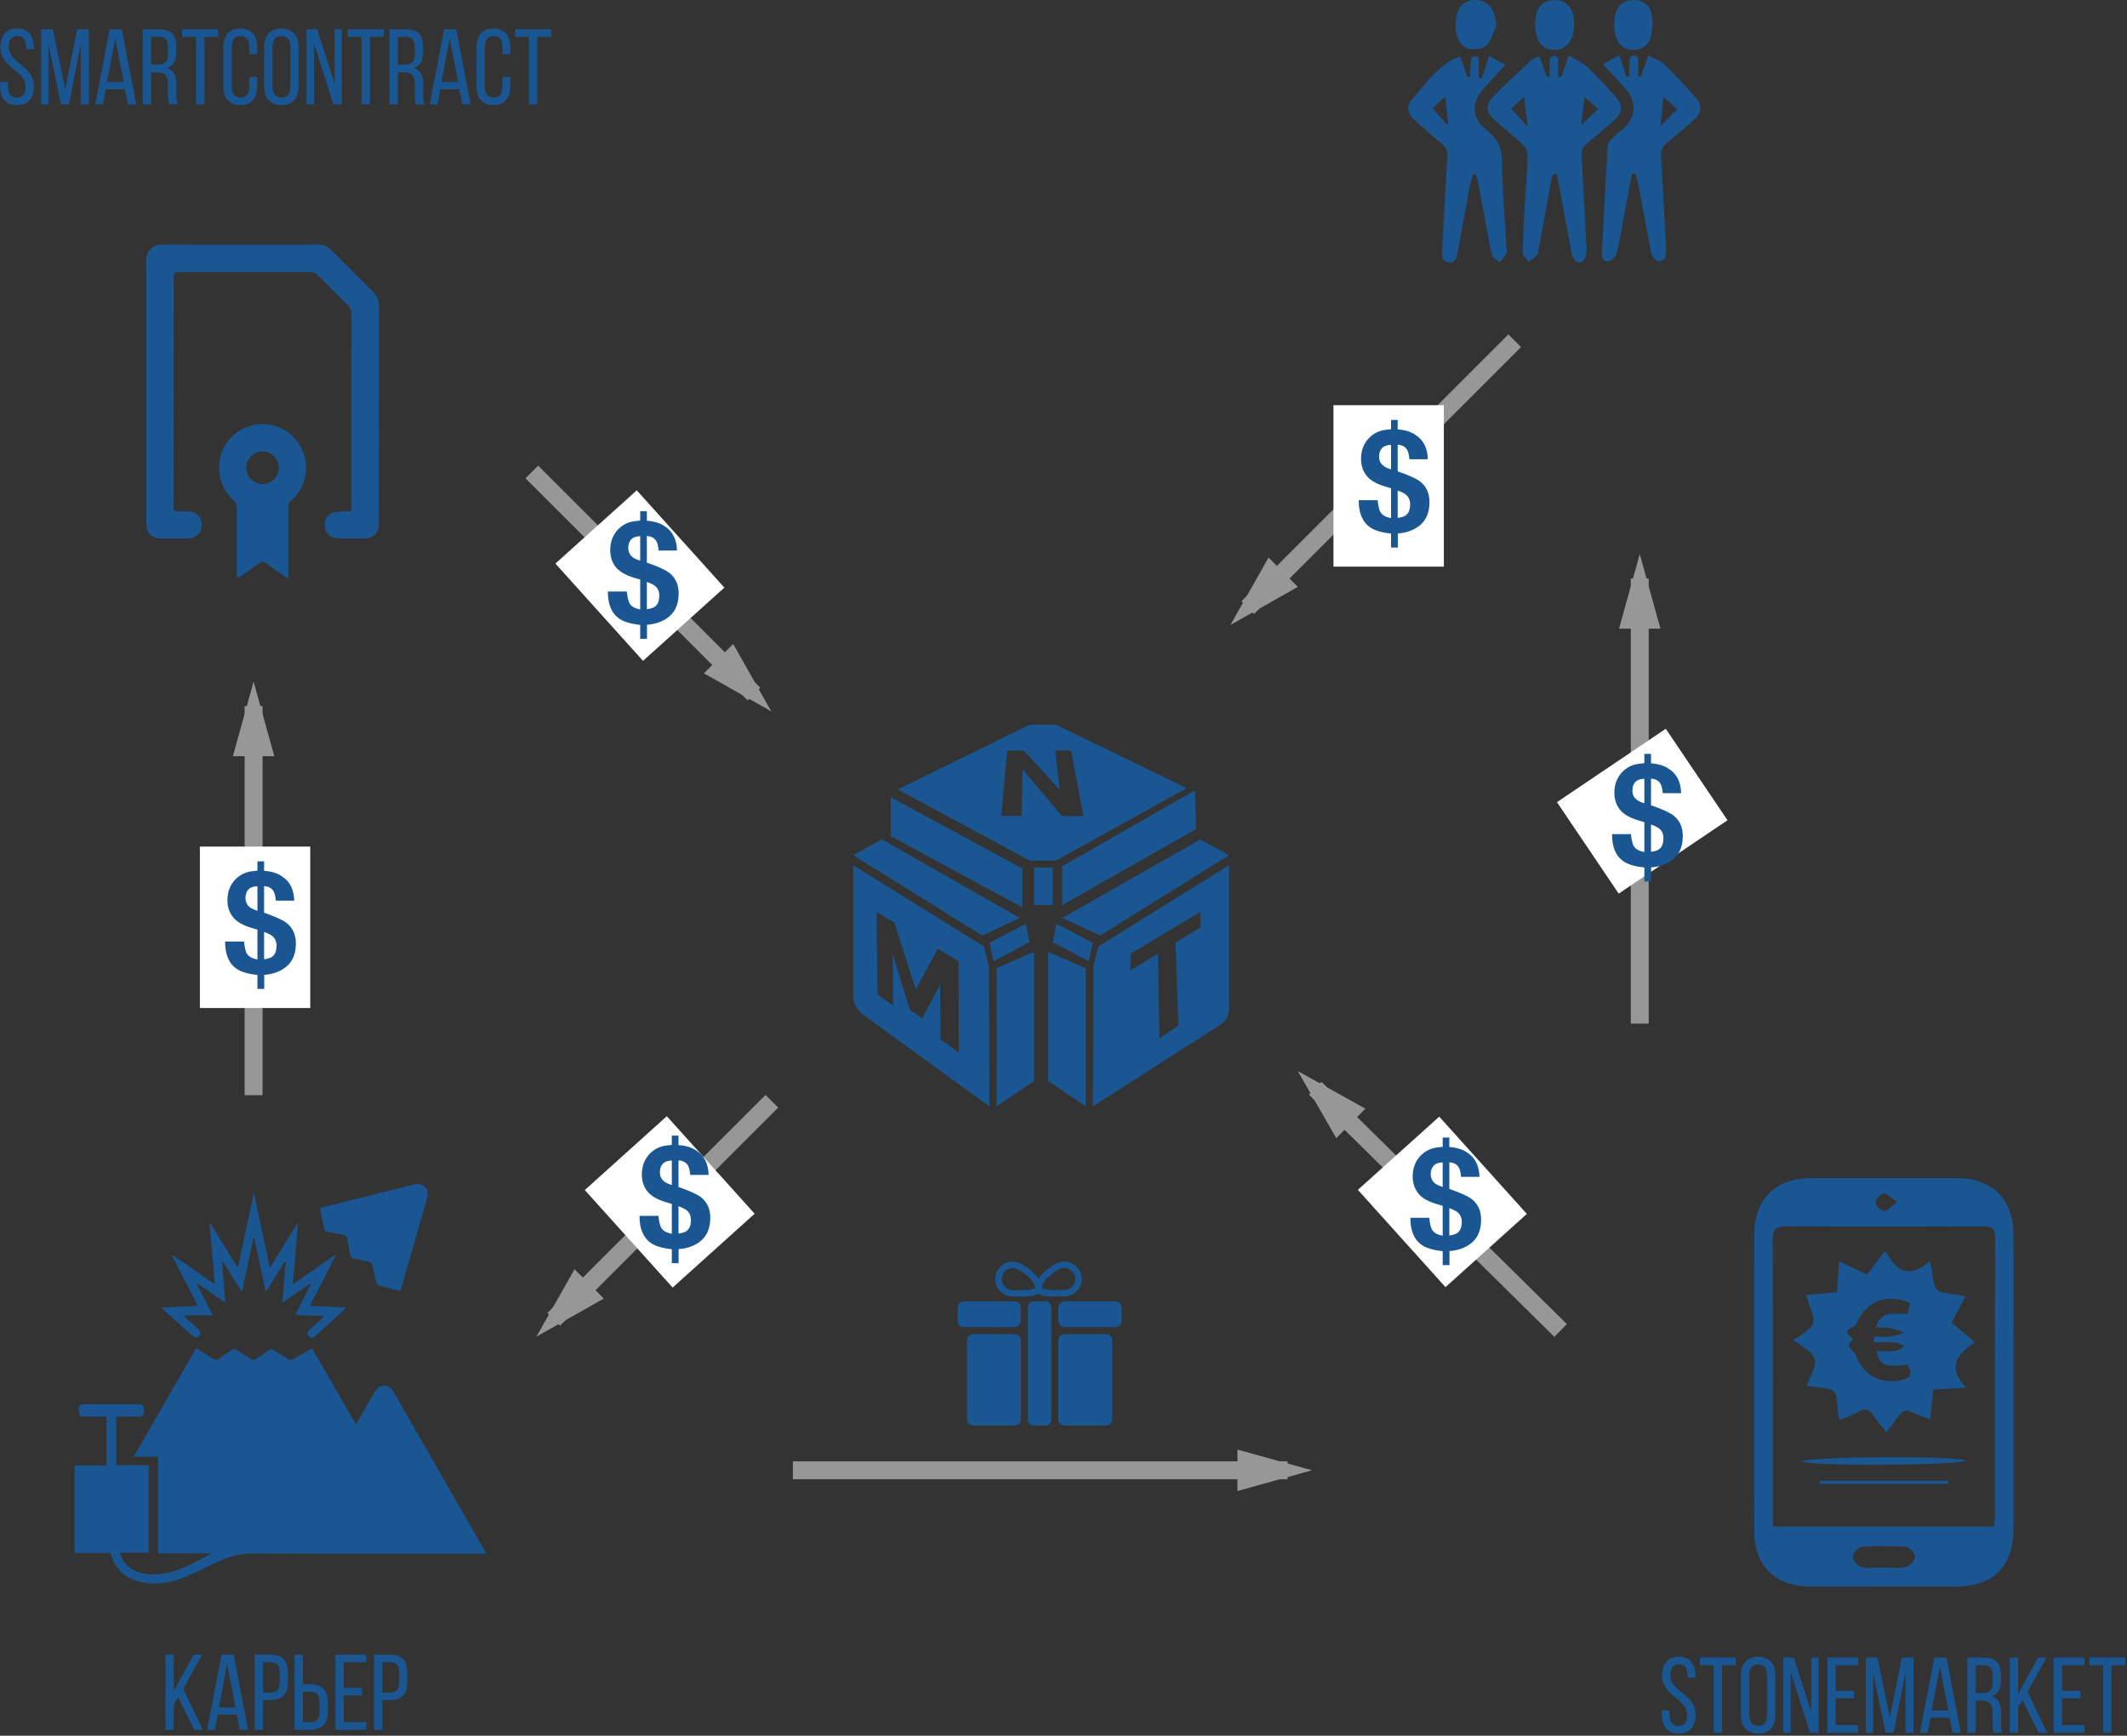 <?xml version="1.0" encoding="UTF-8"?>
<svg width="713px" height="582px" viewBox="0 0 713 582" version="1.1" xmlns="http://www.w3.org/2000/svg" xmlns:xlink="http://www.w3.org/1999/xlink">
    <rect x="0" y="0" width="713" height="582" fill="#333333" stroke="none"/>
    <!-- Generator: Sketch 47.1 (45422) - http://www.bohemiancoding.com/sketch -->
    <title>Group 23</title>
    <desc>Created with Sketch.</desc>
    <defs></defs>
    <g id="Page-1" stroke="none" stroke-width="1" fill="none" fill-rule="evenodd">
        <g id="mountaintoken" transform="translate(-370, -11282)">
            <g id="Group-23" transform="translate(369, 11282)">
                <path d="M343.7,291.225 L343.7,304.252 L299.6,280.37 L299.6,267.344 L343.7,291.225 Z M347.637,303.466 L347.637,290.902 L353.938,290.902 L353.938,303.466 L347.637,303.466 Z M357.087,303.466 L357.087,290.461 L401.564,264.988 L401.975,277.965 L357.087,303.466 Z M355.119,309.748 L367.325,316.141 L365.947,322.313 L353.938,315.92 L355.119,309.748 Z M357.087,307.803 L403.374,281.479 L413,286.744 L369.786,313.675 L357.087,307.803 Z M352.363,362.464 L352.363,319.172 L364.962,324.659 L364.962,371 L352.363,362.464 Z M344.881,309.748 L346.062,315.92 L334.053,322.313 L332.675,316.141 L344.881,309.748 Z M287,286.744 L296.626,281.479 L342.913,307.803 L330.215,313.675 L287,286.744 Z M335.038,324.659 L347.637,319.172 L347.637,362.464 L335.038,371 L335.038,324.659 Z M346.145,243 L354.982,243 L398.825,264.281 L354.982,288.546 L346.145,288.546 L301.962,264.689 L346.145,243 Z M354.716,251.652 L356.272,264.857 L344.205,251.679 L338.623,251.693 L336.613,273.554 L343.417,273.572 L343.776,257.943 L356.934,273.607 L364.175,273.626 L360.053,251.638 L354.716,251.652 Z M330.824,317.351 L332.469,323.904 L332.675,371 L290.223,340.169 C288.198,338.697 287,336.352 287,333.856 L287,290.117 L330.824,317.351 Z M316.235,348.508 L322.438,352.939 L322.345,322.325 L315.35,318.122 L307.99,331.807 L300.806,309.386 L294.875,305.822 L295.145,333.441 L300.381,337.183 L300.234,319.828 L306.003,338.594 L310.119,341.492 L316.151,330.086 L316.235,348.508 Z M367.531,323.904 L369.176,317.351 L413,290.117 L413,335.917 L413,338.334 C413,340.444 411.923,342.409 410.141,343.551 L409.737,343.81 L367.325,371 L367.531,323.904 Z M379.962,319.805 L379.925,325.415 L389.134,319.751 L389.647,348.227 L396.007,343.818 L395.057,316.107 L403.55,310.884 L403.255,305.822 L379.962,319.805 Z" id="Combined-Shape-Copy-2" fill="#1A5692"></path>
                <path d="M66.124,580 L69.004,580 L62.416,566.284 L68.788,554.8 L65.944,554.8 L59.248,566.968 L59.248,554.8 L56.44,554.8 L56.44,580 L59.248,580 L59.248,571.54 L60.724,569.056 L66.124,580 Z M80.38,574.924 L74.008,574.924 L73.036,580 L70.444,580 L75.268,554.8 L79.336,554.8 L84.16,580 L81.352,580 L80.38,574.924 Z M77.14,557.968 L74.368,572.512 L79.984,572.512 L77.14,557.968 Z M86.356,554.8 L91.864,554.8 C95.824,554.8 97.516,557.14 97.516,560.956 L97.516,563.98 C97.516,567.976 95.644,570.064 91.648,570.064 L89.164,570.064 L89.164,580 L86.356,580 L86.356,554.8 Z M89.164,567.544 L91.648,567.544 C93.736,567.544 94.744,566.572 94.744,564.16 L94.744,560.812 C94.744,558.508 93.916,557.356 91.864,557.356 L89.164,557.356 L89.164,567.544 Z M102.52,564.736 L105.004,564.736 C109,564.736 110.872,566.824 110.872,570.82 L110.872,573.844 C110.872,577.66 109.144,580 105.22,580 L99.712,580 L99.712,554.8 L102.52,554.8 L102.52,564.736 Z M102.52,577.444 L105.22,577.444 C107.272,577.444 108.1,576.292 108.1,573.988 L108.1,570.64 C108.1,568.192 107.092,567.256 105.004,567.256 L102.52,567.256 L102.52,577.444 Z M116.236,565.96 L116.236,557.356 L123.796,557.356 L123.796,554.8 L113.428,554.8 L113.428,580 L123.796,580 L123.796,577.444 L116.236,577.444 L116.236,568.48 L122.392,568.48 L122.392,565.96 L116.236,565.96 Z M126.388,554.8 L131.896,554.8 C135.856,554.8 137.548,557.14 137.548,560.956 L137.548,563.98 C137.548,567.976 135.676,570.064 131.68,570.064 L129.196,570.064 L129.196,580 L126.388,580 L126.388,554.8 Z M129.196,567.544 L131.68,567.544 C133.768,567.544 134.776,566.572 134.776,564.16 L134.776,560.812 C134.776,558.508 133.948,557.356 131.896,557.356 L129.196,557.356 L129.196,567.544 Z" id="КАРЬЕР" fill="#1A5692"></path>
                <path d="M163.607,520.157 C163.73,520.371 163.824,520.603 164,520.967 L162.452,520.967 C136.977,520.967 111.501,521.033 86.026,520.903 C81.754,520.881 77.892,521.816 74.123,523.622 C70.507,525.354 66.929,527.191 63.219,528.698 C58.553,530.593 53.686,531.646 48.62,530.567 C43.378,529.449 39.692,526.522 38.179,521.198 C38.139,521.055 38.079,520.918 37.998,520.695 L26,520.695 L26,491.383 L36.69,491.383 L36.69,474.993 C35.976,474.993 35.281,474.994 34.586,474.993 C32.839,474.993 31.09,475.008 29.343,474.988 C27.769,474.969 27.411,474.547 27.421,472.819 C27.43,471.309 27.846,470.861 29.322,470.86 C35.347,470.853 41.372,470.852 47.397,470.861 C48.836,470.862 49.239,471.321 49.246,472.867 C49.254,474.534 48.902,474.97 47.397,474.985 C44.945,475.011 42.493,474.992 39.958,474.992 L39.958,491.302 L50.854,491.302 L50.854,520.63 L41.164,520.63 C41.889,523.378 43.468,525.238 45.797,526.473 C48.68,528.003 51.783,528.056 54.931,527.739 C59.547,527.274 63.603,525.264 67.628,523.155 C69.027,522.422 70.463,521.76 71.859,520.855 L54.009,520.855 L54.009,488.456 L45.815,488.456 C52.863,476.194 59.775,464.167 66.726,452.073 C68.67,453.262 70.564,454.36 72.387,455.563 C73.182,456.087 73.742,456.136 74.536,455.532 C76.129,454.319 77.821,453.236 79.493,452.085 C81.434,453.328 83.353,454.534 85.242,455.786 C85.754,456.126 86.119,456.131 86.628,455.773 C88.09,454.75 89.623,453.829 91.069,452.784 C91.725,452.31 92.205,452.372 92.841,452.775 C94.441,453.79 96.104,454.708 97.696,455.735 C98.327,456.142 98.778,456.1 99.4,455.72 C101.424,454.482 103.492,453.314 105.595,452.089 C110.505,460.592 115.376,469.028 120.316,477.582 C120.665,476.999 120.968,476.511 121.254,476.014 C123.034,472.918 124.796,469.813 126.591,466.726 C128.229,463.908 131.323,463.898 132.956,466.738 C143.185,484.538 153.393,502.349 163.607,520.157 Z M110.565,412.976 C110.273,412.913 109.863,412.622 109.804,412.367 C109.25,409.98 108.759,407.579 108.225,405.058 C108.708,404.924 109.12,404.801 109.538,404.696 C119.589,402.184 129.641,399.674 139.693,397.163 C142.825,396.38 145.069,398.516 144.203,401.574 C141.283,411.881 138.304,422.171 135.345,432.468 C135.315,432.57 135.238,432.659 135.124,432.858 C132.684,432.239 130.306,431.665 127.951,431.004 C127.631,430.915 127.296,430.43 127.2,430.066 C126.684,428.127 126.215,426.174 125.791,424.212 C125.644,423.532 125.316,423.219 124.651,423.085 C122.941,422.742 121.25,422.298 119.535,421.986 C118.811,421.855 118.56,421.508 118.437,420.839 C118.094,418.972 117.678,417.118 117.326,415.252 C117.194,414.554 116.939,414.175 116.143,414.057 C114.271,413.778 112.416,413.378 110.565,412.976 Z M55.664,439.06 C55.533,438.941 55.445,438.774 55.162,438.396 C59.274,438.225 63.19,438.062 67.337,437.889 C64.378,432.144 61.516,426.589 58.654,421.034 C58.738,420.957 58.822,420.879 58.906,420.802 C63.492,424.005 68.078,427.209 72.663,430.412 C72.771,430.377 72.878,430.341 72.986,430.306 C72.416,423.686 71.847,417.066 71.277,410.445 C71.379,410.406 71.482,410.367 71.585,410.327 C74.55,415.146 77.516,419.964 80.482,424.782 C80.592,424.752 80.702,424.721 80.812,424.69 C82.529,416.663 84.246,408.635 85.963,400.608 C86.056,400.622 86.149,400.635 86.241,400.649 C87.957,408.714 89.673,416.778 91.458,425.171 C94.608,420.052 97.595,415.2 100.582,410.348 C100.688,410.37 100.794,410.391 100.9,410.412 C100.332,417.024 99.764,423.636 99.195,430.247 C99.282,430.314 99.369,430.379 99.455,430.445 C104.065,427.231 108.675,424.016 113.286,420.802 L113.544,420.995 C110.684,426.544 107.825,432.093 104.841,437.885 C108.957,438.055 112.889,438.218 117.099,438.392 C116.683,438.835 116.463,439.103 116.209,439.334 C113.044,442.21 109.866,445.075 106.708,447.96 C106.036,448.574 105.348,448.759 104.625,448.16 C103.933,447.587 103.954,446.64 104.731,445.897 C105.967,444.716 107.275,443.611 108.549,442.469 C108.869,442.182 109.172,441.878 109.482,441.582 L109.398,441.286 C106.346,441.149 103.292,441.012 99.957,440.863 C101.755,437.35 103.481,433.978 105.207,430.606 C105.129,430.526 105.052,430.446 104.974,430.366 C101.932,432.462 98.89,434.559 95.609,436.819 C96.016,432.053 96.396,427.594 96.777,423.136 C96.679,423.093 96.58,423.051 96.482,423.008 C94.429,426.291 92.376,429.574 90.324,432.857 C90.211,432.833 90.099,432.809 89.986,432.786 C88.738,426.9 87.491,421.014 86.243,415.128 C86.149,415.119 86.055,415.109 85.962,415.099 C84.697,421.028 83.432,426.956 82.168,432.883 C82.071,432.892 81.974,432.9 81.877,432.909 L75.773,423.107 C75.663,423.13 75.554,423.153 75.444,423.176 C75.797,427.587 76.151,431.998 76.534,436.79 C73.251,434.526 70.228,432.442 67.204,430.358 L66.945,430.559 C68.676,433.926 70.407,437.292 72.328,441.029 L62.98,441.029 C62.937,441.17 62.895,441.311 62.852,441.452 C63.174,441.77 63.483,442.101 63.819,442.402 C65.012,443.468 66.224,444.512 67.408,445.586 C68.237,446.339 68.355,447.291 67.747,447.949 C67.207,448.532 66.194,448.536 65.448,447.871 C62.176,444.947 58.921,442.002 55.664,439.06 Z" id="Combined-Shape" fill="#1A5692"></path>
                <path d="M563.732,555.548 C559.952,555.548 558.152,557.96 558.152,561.848 C558.152,568.94 566.576,569.48 566.576,575.096 C566.576,577.364 565.64,578.696 563.624,578.696 C561.608,578.696 560.672,577.364 560.672,575.096 L560.672,573.512 L558.044,573.512 L558.044,574.952 C558.044,578.768 559.844,581.252 563.696,581.252 C567.548,581.252 569.384,578.768 569.384,574.952 C569.384,567.86 560.924,567.32 560.924,561.668 C560.924,559.436 561.788,558.104 563.804,558.104 C565.82,558.104 566.684,559.436 566.684,561.704 L566.684,562.532 L569.348,562.532 L569.348,561.848 C569.348,558.032 567.548,555.548 563.732,555.548 Z M578.24,581 L578.24,558.356 L582.884,558.356 L582.884,555.8 L570.824,555.8 L570.824,558.356 L575.468,558.356 L575.468,581 L578.24,581 Z M584.576,574.916 L584.576,561.884 C584.576,558.032 586.484,555.548 590.336,555.548 C594.224,555.548 596.132,558.032 596.132,561.884 L596.132,574.916 C596.132,578.732 594.224,581.252 590.336,581.252 C586.484,581.252 584.576,578.732 584.576,574.916 Z M587.348,561.74 L587.348,575.06 C587.348,577.364 588.32,578.696 590.336,578.696 C592.388,578.696 593.324,577.364 593.324,575.06 L593.324,561.74 C593.324,559.472 592.388,558.104 590.336,558.104 C588.32,558.104 587.348,559.472 587.348,561.74 Z M601.28,560.624 L607.724,581 L610.64,581 L610.64,555.8 L608.156,555.8 L608.156,574.016 L602.324,555.8 L598.76,555.8 L598.76,581 L601.28,581 L601.28,560.624 Z M616.328,566.96 L616.328,558.356 L623.888,558.356 L623.888,555.8 L613.52,555.8 L613.52,581 L623.888,581 L623.888,578.444 L616.328,578.444 L616.328,569.48 L622.484,569.48 L622.484,566.96 L616.328,566.96 Z M639.764,560.732 L639.764,581 L642.428,581 L642.428,555.8 L638.504,555.8 L634.508,575.924 L630.368,555.8 L626.444,555.8 L626.444,581 L628.892,581 L628.892,560.912 L633.068,580.964 L635.768,580.964 L639.764,560.732 Z M654.524,575.924 L648.152,575.924 L647.18,581 L644.588,581 L649.412,555.8 L653.48,555.8 L658.304,581 L655.496,581 L654.524,575.924 Z M651.284,558.968 L648.512,573.512 L654.128,573.512 L651.284,558.968 Z M660.5,555.8 L666.116,555.8 C670.076,555.8 671.732,557.816 671.732,561.56 L671.732,563.612 C671.732,566.384 670.76,568.112 668.6,568.796 C670.904,569.48 671.768,571.352 671.768,574.052 L671.768,577.976 C671.768,579.092 671.804,580.136 672.272,581 L669.428,581 C669.104,580.28 668.96,579.632 668.96,577.94 L668.96,573.98 C668.96,571.136 667.628,570.236 665.288,570.236 L663.308,570.236 L663.308,581 L660.5,581 L660.5,555.8 Z M663.308,567.68 L665.396,567.68 C667.628,567.68 668.96,566.96 668.96,564.224 L668.96,561.812 C668.96,559.544 668.132,558.356 666.044,558.356 L663.308,558.356 L663.308,567.68 Z M684.368,581 L687.248,581 L680.66,567.284 L687.032,555.8 L684.188,555.8 L677.492,567.968 L677.492,555.8 L674.684,555.8 L674.684,581 L677.492,581 L677.492,572.54 L678.968,570.056 L684.368,581 Z M692.216,566.96 L692.216,558.356 L699.776,558.356 L699.776,555.8 L689.408,555.8 L689.408,581 L699.776,581 L699.776,578.444 L692.216,578.444 L692.216,569.48 L698.372,569.48 L698.372,566.96 L692.216,566.96 Z M708.776,581 L708.776,558.356 L713.42,558.356 L713.42,555.8 L701.36,555.8 L701.36,558.356 L706.004,558.356 L706.004,581 L708.776,581 Z" id="StoneMarket" fill="#1A5692"></path>
                <path d="M6.732,9.548 C2.952,9.548 1.152,11.96 1.152,15.848 C1.152,22.94 9.576,23.48 9.576,29.096 C9.576,31.364 8.64,32.696 6.624,32.696 C4.608,32.696 3.672,31.364 3.672,29.096 L3.672,27.512 L1.044,27.512 L1.044,28.952 C1.044,32.768 2.844,35.252 6.696,35.252 C10.548,35.252 12.384,32.768 12.384,28.952 C12.384,21.86 3.924,21.32 3.924,15.668 C3.924,13.436 4.788,12.104 6.804,12.104 C8.82,12.104 9.684,13.436 9.684,15.704 L9.684,16.532 L12.348,16.532 L12.348,15.848 C12.348,12.032 10.548,9.548 6.732,9.548 Z M28.116,14.732 L28.116,35 L30.78,35 L30.78,9.8 L26.856,9.8 L22.86,29.924 L18.72,9.8 L14.796,9.8 L14.796,35 L17.244,35 L17.244,14.912 L21.42,34.964 L24.12,34.964 L28.116,14.732 Z M42.876,29.924 L36.504,29.924 L35.532,35 L32.94,35 L37.764,9.8 L41.832,9.8 L46.656,35 L43.848,35 L42.876,29.924 Z M39.636,12.968 L36.864,27.512 L42.48,27.512 L39.636,12.968 Z M48.852,9.8 L54.468,9.8 C58.428,9.8 60.084,11.816 60.084,15.56 L60.084,17.612 C60.084,20.384 59.112,22.112 56.952,22.796 C59.256,23.48 60.12,25.352 60.12,28.052 L60.12,31.976 C60.12,33.092 60.156,34.136 60.624,35 L57.78,35 C57.456,34.28 57.312,33.632 57.312,31.94 L57.312,27.98 C57.312,25.136 55.98,24.236 53.64,24.236 L51.66,24.236 L51.66,35 L48.852,35 L48.852,9.8 Z M51.66,21.68 L53.748,21.68 C55.98,21.68 57.312,20.96 57.312,18.224 L57.312,15.812 C57.312,13.544 56.484,12.356 54.396,12.356 L51.66,12.356 L51.66,21.68 Z M69.516,35 L69.516,12.356 L74.16,12.356 L74.16,9.8 L62.064,9.8 L62.064,12.356 L66.708,12.356 L66.708,35 L69.516,35 Z M81.54,9.548 C77.688,9.548 75.888,12.068 75.888,15.884 L75.888,28.916 C75.888,32.732 77.688,35.252 81.54,35.252 C85.428,35.252 87.228,32.732 87.228,28.916 L87.228,25.784 L84.564,25.784 L84.564,29.06 C84.564,31.328 83.664,32.696 81.612,32.696 C79.596,32.696 78.66,31.328 78.66,29.06 L78.66,15.74 C78.66,13.472 79.596,12.104 81.612,12.104 C83.664,12.104 84.564,13.472 84.564,15.74 L84.564,18.152 L87.228,18.152 L87.228,15.884 C87.228,12.068 85.428,9.548 81.54,9.548 Z M89.568,28.916 L89.568,15.884 C89.568,12.032 91.476,9.548 95.328,9.548 C99.216,9.548 101.124,12.032 101.124,15.884 L101.124,28.916 C101.124,32.732 99.216,35.252 95.328,35.252 C91.476,35.252 89.568,32.732 89.568,28.916 Z M92.34,15.74 L92.34,29.06 C92.34,31.364 93.312,32.696 95.328,32.696 C97.38,32.696 98.316,31.364 98.316,29.06 L98.316,15.74 C98.316,13.472 97.38,12.104 95.328,12.104 C93.312,12.104 92.34,13.472 92.34,15.74 Z M106.272,14.624 L112.716,35 L115.632,35 L115.632,9.8 L113.148,9.8 L113.148,28.016 L107.316,9.8 L103.752,9.8 L103.752,35 L106.272,35 L106.272,14.624 Z M124.992,35 L124.992,12.356 L129.636,12.356 L129.636,9.8 L117.54,9.8 L117.54,12.356 L122.184,12.356 L122.184,35 L124.992,35 Z M131.58,9.8 L137.196,9.8 C141.156,9.8 142.812,11.816 142.812,15.56 L142.812,17.612 C142.812,20.384 141.84,22.112 139.68,22.796 C141.984,23.48 142.848,25.352 142.848,28.052 L142.848,31.976 C142.848,33.092 142.884,34.136 143.352,35 L140.508,35 C140.184,34.28 140.04,33.632 140.04,31.94 L140.04,27.98 C140.04,25.136 138.708,24.236 136.368,24.236 L134.388,24.236 L134.388,35 L131.58,35 L131.58,9.8 Z M134.388,21.68 L136.476,21.68 C138.708,21.68 140.04,20.96 140.04,18.224 L140.04,15.812 C140.04,13.544 139.212,12.356 137.124,12.356 L134.388,12.356 L134.388,21.68 Z M154.98,29.924 L148.608,29.924 L147.636,35 L145.044,35 L149.868,9.8 L153.936,9.8 L158.76,35 L155.952,35 L154.98,29.924 Z M151.74,12.968 L148.968,27.512 L154.584,27.512 L151.74,12.968 Z M166.392,9.548 C162.54,9.548 160.74,12.068 160.74,15.884 L160.74,28.916 C160.74,32.732 162.54,35.252 166.392,35.252 C170.28,35.252 172.08,32.732 172.08,28.916 L172.08,25.784 L169.416,25.784 L169.416,29.06 C169.416,31.328 168.516,32.696 166.464,32.696 C164.448,32.696 163.512,31.328 163.512,29.06 L163.512,15.74 C163.512,13.472 164.448,12.104 166.464,12.104 C168.516,12.104 169.416,13.472 169.416,15.74 L169.416,18.152 L172.08,18.152 L172.08,15.884 C172.08,12.068 170.28,9.548 166.392,9.548 Z M181.116,35 L181.116,12.356 L185.76,12.356 L185.76,9.8 L173.664,9.8 L173.664,12.356 L178.308,12.356 L178.308,35 L181.116,35 Z" id="SMARTCONTRACT" fill="#1A5692"></path>
                <path d="M536.761,36.548 C535.188,35.198 533.836,34.039 532.136,32.58 C531.75,36 531.428,38.852 531.089,41.856 C533.009,40.059 534.734,38.445 536.761,36.548 M507.546,36.407 C509.411,38.444 511.004,40.184 513.111,42.484 C512.655,38.797 512.298,35.918 511.879,32.527 C510.096,34.123 508.81,35.274 507.546,36.407 M521.59,58.4 C521.352,59.288 521.052,60.165 520.885,61.067 C519.466,68.723 518.073,76.383 516.667,84.042 C516.578,84.526 516.616,85.163 516.322,85.456 C515.45,86.324 514.441,87.056 513.486,87.84 C512.767,86.832 511.416,85.813 511.434,84.82 C511.546,78.612 511.948,72.409 512.286,66.206 C512.543,61.48 512.958,56.759 513.05,52.031 C513.072,50.866 512.398,49.373 511.542,48.564 C508.539,45.724 505.294,43.144 502.185,40.413 C499.085,37.69 498.774,35.219 501.599,32.335 C505.775,28.073 510.187,24.043 514.547,19.967 C515.085,19.466 515.928,19.293 516.99,18.801 C517.858,21.181 518.675,23.418 519.491,25.654 C519.817,25.656 520.143,25.657 520.469,25.659 C520.469,24.207 520.421,22.752 520.488,21.303 C520.525,20.513 520.521,19.502 520.982,19.022 C521.326,18.665 522.747,18.716 523.042,19.093 C523.455,19.621 523.308,20.619 523.325,21.418 C523.358,22.856 523.335,24.296 523.335,25.734 C523.668,25.758 524.002,25.781 524.336,25.804 C525.109,23.617 525.882,21.43 526.896,18.559 C529.164,19.977 531.511,21.003 533.284,22.65 C536.526,25.66 539.472,28.997 542.459,32.273 C545.202,35.282 545.046,37.715 542.009,40.384 C538.975,43.05 535.938,45.717 532.798,48.253 C531.407,49.376 531.045,50.574 531.153,52.326 C531.808,62.856 532.371,73.392 532.847,83.932 C532.899,85.079 532.537,86.594 531.781,87.351 C530.397,88.74 528.356,87.581 527.89,85.163 C526.492,77.906 525.183,70.631 523.831,63.364 C523.518,61.686 523.172,60.014 522.841,58.34 C522.424,58.36 522.007,58.38 521.59,58.4 Z M548.045,58.345 C547.061,63.54 546.078,68.733 545.095,73.927 C544.4,77.606 543.868,81.328 542.91,84.937 C542.619,86.034 541.239,87.465 540.205,87.603 C538.358,87.851 537.911,86.172 537.996,84.532 C538.607,72.715 539.19,60.897 539.893,49.086 C539.948,48.163 540.681,47.136 541.374,46.427 C542.675,45.091 544.237,44.015 545.584,42.72 C549.388,39.061 549.604,34.004 546.102,30.029 C543.645,27.241 541.083,24.546 538.317,21.538 C540.269,20.467 541.871,19.588 543.769,18.547 C544.661,21.169 545.441,23.459 546.221,25.75 C546.532,25.75 546.843,25.75 547.154,25.749 C547.154,24.213 547.103,22.675 547.175,21.143 C547.212,20.364 547.239,19.347 547.708,18.902 C548.085,18.545 549.33,18.625 549.804,19 C550.215,19.325 550.157,20.334 550.18,21.045 C550.228,22.56 550.195,24.079 550.195,25.596 L551.047,25.697 C551.84,23.442 552.633,21.187 553.566,18.536 C555.614,19.69 557.689,20.37 559.091,21.742 C562.885,25.456 566.514,29.361 569.965,33.399 C571.749,35.485 571.132,38.181 568.841,40.197 C565.809,42.865 562.779,45.543 559.625,48.06 C558.141,49.244 557.692,50.52 557.804,52.374 C558.436,62.807 558.964,73.245 559.487,83.684 C559.535,84.637 559.574,85.8 559.093,86.509 C558.65,87.164 557.186,87.879 556.728,87.612 C555.783,87.059 554.764,85.961 554.554,84.929 C553.06,77.591 551.779,70.21 550.393,62.85 C550.102,61.302 549.659,59.783 549.286,58.251 C548.873,58.282 548.458,58.314 548.045,58.345 Z M558.598,32.447 C558.233,35.893 557.934,38.707 557.548,42.345 C559.818,40.074 561.431,38.461 563.243,36.648 C561.773,35.319 560.437,34.11 558.598,32.447 Z M490.472,18.876 C491.32,21.306 492.086,23.502 492.852,25.698 C493.146,25.714 493.441,25.73 493.735,25.747 C493.815,24.38 493.875,23.012 493.98,21.648 C494.047,20.777 493.967,19.78 494.381,19.103 C494.573,18.79 496.135,18.819 496.453,19.206 C496.863,19.705 496.681,20.718 496.694,21.511 C496.719,23.053 496.701,24.596 496.701,26.138 C497.045,26.153 497.388,26.168 497.732,26.184 C498.508,23.811 499.284,21.439 500.161,18.759 C502.081,19.798 503.677,20.66 505.666,21.736 C503.107,24.513 500.773,27.004 498.486,29.537 C494.136,34.354 494.231,39.685 499.327,43.621 C503.012,46.468 504.469,49.628 504.52,54.308 C504.625,63.859 505.434,73.402 505.951,82.949 C505.988,83.638 506.26,84.463 505.981,84.988 C505.403,86.077 504.527,87.006 503.773,88 C502.859,87.162 501.366,86.46 501.13,85.461 C500.018,80.77 499.254,75.997 498.363,71.254 C497.709,67.769 497.072,64.281 496.38,60.804 C496.223,60.016 495.869,59.267 495.607,58.5 L494.776,58.493 C494.41,59.824 493.95,61.138 493.694,62.49 C492.304,69.846 490.946,77.208 489.62,84.576 C489.306,86.318 488.953,88.14 486.741,87.948 C484.382,87.743 484.278,85.856 484.389,83.94 C484.987,73.609 485.502,63.273 486.164,52.946 C486.296,50.894 485.864,49.438 484.2,48.103 C481.056,45.578 478.075,42.845 475.065,40.155 C473.051,38.357 472.198,35.822 473.942,33.831 C478.445,28.691 482.279,22.773 488.699,19.609 C489.134,19.395 489.594,19.237 490.472,18.876 Z M481.23,36.279 C482.975,38.3 484.459,40.017 485.942,41.734 C486.111,41.64 486.279,41.547 486.448,41.453 C486.136,38.656 485.824,35.859 485.437,32.389 C483.557,34.126 482.289,35.3 481.23,36.279 Z M502.656,8.478 C501.624,10.732 501.009,13.371 499.412,15.106 C498.34,16.271 495.816,16.706 494.053,16.503 C490.081,16.047 488.138,11.165 489.247,5.333 C489.978,1.496 492.9,-0.522 496.8,0.117 C500.298,0.69 502.087,3.453 502.656,8.478 Z M542.051,8.755 C542.051,3.136 544.005,0.43 547.765,0.065 C551.59,-0.307 554.36,1.697 554.805,5.517 C555.041,7.532 554.947,9.663 554.561,11.656 C553.919,14.963 551.655,16.721 548.61,16.743 C545.535,16.764 543.425,15.086 542.543,11.769 C542.218,10.545 542.13,9.258 542.051,8.755 Z M528.662,7.995 C528.621,8.635 528.626,9.429 528.512,10.206 C527.901,14.36 525.624,16.69 522.164,16.744 C518.729,16.797 516.53,14.829 515.815,10.653 C515.524,8.949 515.582,7.101 515.892,5.393 C516.574,1.645 518.886,-0.11 522.485,0.042 C525.893,0.185 528.14,2.41 528.557,6.077 C528.624,6.663 528.624,7.256 528.662,7.995 Z" id="Combined-Shape" fill="#1A5692"></path>
                <path d="M669.712,508.473 C669.712,509.528 669.543,510.581 669.433,511.877 L595.275,511.877 L595.275,507.239 C595.275,476.82 595.334,446.404 595.197,415.985 C595.181,412.322 596.067,411.15 599.878,411.182 C621.764,411.367 643.653,411.316 665.541,411.221 C668.499,411.208 669.819,411.722 669.804,415.183 C669.668,446.28 669.727,477.376 669.712,508.473 M639.891,525.439 C637.451,525.975 634.81,525.594 632.254,525.594 C632.254,525.589 632.252,525.584 632.252,525.579 C629.83,525.579 627.312,525.978 625.023,525.421 C623.753,525.113 622.026,523.194 622.043,522.025 C622.061,520.838 623.907,518.761 625.07,518.673 C630.023,518.301 635.037,518.306 639.988,518.691 C641.132,518.78 642.955,520.916 642.946,522.096 C642.934,523.272 641.169,525.157 639.891,525.439 M632.424,400.189 C633.478,400.027 634.796,401.587 636.964,403.037 C634.893,404.558 633.681,406.138 632.617,406.043 C631.486,405.941 629.665,404.247 629.669,403.257 C629.676,402.16 631.303,400.361 632.424,400.189 M675.958,413.806 C676.039,430.375 675.979,446.945 675.979,463.515 C675.98,479.812 676.003,496.11 675.972,512.409 C675.948,525.263 669.238,531.978 656.459,531.986 C640.243,532 624.026,532.011 607.81,531.982 C596.101,531.962 589.064,525.041 589.043,513.309 C588.986,480.169 588.986,447.03 589.041,413.892 C589.062,402.186 596.2,395.05 607.726,395.025 C624.212,394.991 640.699,394.992 657.184,395.025 C668.742,395.046 675.899,402.148 675.958,413.806 Z M638.252,462.791 C632.02,464.09 626.514,461.591 623.711,455.94 C623.292,455.095 623.08,454.062 622.462,453.421 C620.246,451.125 620.196,451.174 622.194,449.112 C621.469,447.778 617.965,446.578 622.175,445.011 C623.161,444.645 623.67,442.907 624.337,441.764 C627.841,435.757 634.64,433.765 641.275,436.977 C641.017,438.079 640.747,439.228 640.446,440.52 C636.59,440.886 631.77,438.809 629.762,445.07 C631.634,445.153 633.199,445.049 634.692,445.334 C636.322,445.647 637.882,446.321 639.476,446.836 C637.824,447.283 636.197,447.912 634.516,448.124 C632.743,448.347 630.918,448.174 629.118,448.174 C629.103,448.825 629.09,449.475 629.076,450.126 C631.535,450.126 634.004,450.004 636.45,450.185 C637.475,450.26 638.455,450.977 639.456,451.403 C638.439,451.945 637.464,452.832 636.397,452.96 C634.318,453.207 632.189,453.033 629.955,453.033 C631.147,457.807 633.008,458.566 640.301,457.561 C642.211,460.541 641.62,462.088 638.252,462.791 Z M663.011,450.075 C660.047,447.563 657.691,445.567 655.211,443.464 C656.771,440.508 658.243,437.725 659.849,434.684 C658.606,434.414 657.972,434.215 657.323,434.142 C649.444,433.268 649.452,433.271 648.581,425.585 C648.51,424.958 648.242,424.353 647.825,422.903 C641.498,428.585 636.89,426.709 633.47,420.115 C633.381,419.946 633.024,419.916 632.609,419.748 C630.712,422.267 628.79,424.824 626.866,427.379 C623.691,425.862 620.857,424.508 617.519,422.911 C617.227,426.828 616.99,429.997 616.742,433.317 C613.132,433.626 609.942,433.9 606.504,434.195 C606.78,435.219 606.923,435.995 607.194,436.726 C609.895,444.009 609.901,444.009 603.542,448.492 C603.221,448.719 602.848,448.871 602.137,449.252 C604.958,451.595 608.678,453.198 609.294,455.604 C609.956,458.18 607.696,461.514 606.657,464.684 C607.722,464.832 608.636,464.989 609.557,465.086 C616.63,465.845 616.622,465.841 617.066,473.134 C617.121,474.021 617.358,474.897 617.59,476.242 C619.869,475.227 621.904,474.535 623.719,473.463 C626.008,472.11 627.58,472.322 629.043,474.678 C630.222,476.579 631.778,478.245 633.366,480.272 C634.317,479.021 634.992,478.209 635.585,477.342 C639.135,472.159 639.123,472.167 644.808,474.751 C645.719,475.166 646.709,475.402 648.015,475.837 C648.401,472.259 648.742,469.092 649.082,465.934 C652.609,465.724 655.754,465.536 660.087,465.276 C653.316,458.209 657.404,453.858 663.011,450.075 Z M604.963,490.084 C607.153,488.312 656.48,488.008 660.024,489.745 C657.879,491.393 608.598,491.696 604.963,490.084 Z M610.931,497.551 L654.083,497.551 C654.085,497.211 654.085,496.87 654.086,496.527 L610.934,496.527 C610.932,496.87 610.931,497.211 610.931,497.551 Z" id="Combined-Shape" fill="#1A5692"></path>
                <path d="M506.639,116.376 L421.391,201.625" id="Line-2" stroke="#979797" stroke-width="6" stroke-linecap="square"></path>
                <path id="Line-2-decoration-1" d="M421.391,201.625 L431.149,196.109 L426.906,191.867 L421.391,201.625 Z" stroke="#979797" stroke-width="6" stroke-linecap="square"></path>
                <path d="M257.617,371.383 L188.738,440.262" id="Line-3" stroke="#979797" stroke-width="6" stroke-linecap="square"></path>
                <path id="Line-3-decoration-1" d="M188.738,440.262 L198.496,434.747 L194.253,430.504 L188.738,440.262 Z" stroke="#979797" stroke-width="6" stroke-linecap="square"></path>
                <path d="M86.009,364.218 L86.009,239.771" id="Line-3-Copy-4" stroke="#979797" stroke-width="6" stroke-linecap="square"></path>
                <path id="Line-3-Copy-4-decoration-1" d="M86.009,239.771 L83.009,250.571 L89.009,250.571 L86.009,239.771 Z" stroke="#979797" stroke-width="6" stroke-linecap="square"></path>
                <path d="M181.394,160.374 L251.629,230.608" id="Line-3-Copy-5" stroke="#979797" stroke-width="6" stroke-linecap="square"></path>
                <path id="Line-3-Copy-5-decoration-1" d="M251.629,230.608 L246.113,220.85 L241.871,225.093 L251.629,230.608 Z" stroke="#979797" stroke-width="6" stroke-linecap="square"></path>
                <path d="M522,444 L444,367" id="Line-3-Copy-3" stroke="#979797" stroke-width="6" stroke-linecap="square"></path>
                <path id="Line-3-Copy-3-decoration-1" d="M444,367 L449.578,376.722 L453.793,372.452 L444,367 Z" stroke="#979797" stroke-width="6" stroke-linecap="square"></path>
                <path d="M550.667,340.226 L550.667,197" id="Line-3-Copy" stroke="#979797" stroke-width="6" stroke-linecap="square"></path>
                <path id="Line-3-Copy-decoration-1" d="M550.667,197 L547.667,207.8 L553.667,207.8 L550.667,197 Z" stroke="#979797" stroke-width="6" stroke-linecap="square"></path>
                <path d="M269.781,493 L429.607,493" id="Line-3-Copy-2" stroke="#979797" stroke-width="6" stroke-linecap="square"></path>
                <path id="Line-3-Copy-2-decoration-1" d="M429.607,493 L418.807,490 L418.807,496 L429.607,493 Z" stroke="#979797" stroke-width="6" stroke-linecap="square"></path>
                <rect id="Rectangle-4-Copy-2" fill="#FFFFFF" transform="translate(551.5, 272) rotate(56) translate(-551.5, -272) " x="533" y="250" width="37" height="44"></rect>
                <rect id="Rectangle-4-Copy" fill="#FFFFFF" transform="translate(225.5, 403) rotate(-42) translate(-225.5, -403) " x="207" y="381" width="37" height="44"></rect>
                <g id="Group-5" transform="translate(448, 131)">
                    <rect id="Rectangle-4" fill="#FFFFFF" x="0" y="4.867" width="37" height="54.133"></rect>
                    <path d="M21.523,42.651 C22.757,42.494 23.655,42.213 24.218,41.807 C25.202,41.088 25.694,39.846 25.694,38.08 C25.694,36.736 25.234,35.674 24.312,34.893 C23.765,34.44 22.835,33.971 21.523,33.486 L21.523,42.651 Z M19.296,18.158 C17.937,18.19 16.929,18.553 16.273,19.248 C15.616,19.943 15.288,20.893 15.288,22.096 C15.288,23.408 15.78,24.447 16.765,25.213 C17.312,25.635 18.155,26.026 19.296,26.385 L19.296,18.158 Z M21.569,52.588 L19.296,52.588 L19.296,47.924 C16.218,47.58 13.921,46.908 12.405,45.908 C9.734,44.111 8.421,41.049 8.468,36.721 L14.796,36.721 C15.015,38.69 15.319,40.01 15.71,40.682 C16.319,41.729 17.515,42.408 19.296,42.721 L19.296,32.713 L17.398,32.151 C14.413,31.276 12.308,30.057 11.081,28.494 C9.855,26.932 9.241,25.049 9.241,22.846 C9.241,21.393 9.48,20.072 9.956,18.885 C10.433,17.697 11.101,16.674 11.96,15.815 C13.069,14.705 14.304,13.94 15.663,13.518 C16.491,13.252 17.702,13.057 19.296,12.932 L19.296,9.815 L21.523,9.815 L21.523,12.979 C24.069,13.182 26.069,13.807 27.523,14.854 C30.163,16.526 31.53,19.236 31.624,22.986 L25.46,22.986 C25.335,21.596 25.101,20.58 24.757,19.94 C24.163,18.83 23.085,18.221 21.523,18.111 L21.523,27.041 C25.241,28.322 27.741,29.455 29.023,30.44 C31.132,32.08 32.187,34.393 32.187,37.377 C32.187,41.315 30.741,44.174 27.851,45.955 C26.085,47.049 23.991,47.69 21.569,47.877 L21.569,52.588 Z" id="$" fill="#1A5692"></path>
                </g>
                <g id="Group-5-Copy" transform="translate(68, 279)">
                    <rect id="Rectangle-4" fill="#FFFFFF" x="0" y="4.867" width="37" height="54.133"></rect>
                    <path d="M21.523,42.651 C22.757,42.494 23.655,42.213 24.218,41.807 C25.202,41.088 25.694,39.846 25.694,38.08 C25.694,36.736 25.234,35.674 24.312,34.893 C23.765,34.44 22.835,33.971 21.523,33.486 L21.523,42.651 Z M19.296,18.158 C17.937,18.19 16.929,18.553 16.273,19.248 C15.616,19.943 15.288,20.893 15.288,22.096 C15.288,23.408 15.78,24.447 16.765,25.213 C17.312,25.635 18.155,26.026 19.296,26.385 L19.296,18.158 Z M21.569,52.588 L19.296,52.588 L19.296,47.924 C16.218,47.58 13.921,46.908 12.405,45.908 C9.734,44.111 8.421,41.049 8.468,36.721 L14.796,36.721 C15.015,38.69 15.319,40.01 15.71,40.682 C16.319,41.729 17.515,42.408 19.296,42.721 L19.296,32.713 L17.398,32.151 C14.413,31.276 12.308,30.057 11.081,28.494 C9.855,26.932 9.241,25.049 9.241,22.846 C9.241,21.393 9.48,20.072 9.956,18.885 C10.433,17.697 11.101,16.674 11.96,15.815 C13.069,14.705 14.304,13.94 15.663,13.518 C16.491,13.252 17.702,13.057 19.296,12.932 L19.296,9.815 L21.523,9.815 L21.523,12.979 C24.069,13.182 26.069,13.807 27.523,14.854 C30.163,16.526 31.53,19.236 31.624,22.986 L25.46,22.986 C25.335,21.596 25.101,20.58 24.757,19.94 C24.163,18.83 23.085,18.221 21.523,18.111 L21.523,27.041 C25.241,28.322 27.741,29.455 29.023,30.44 C31.132,32.08 32.187,34.393 32.187,37.377 C32.187,41.315 30.741,44.174 27.851,45.955 C26.085,47.049 23.991,47.69 21.569,47.877 L21.569,52.588 Z" id="$" fill="#1A5692"></path>
                </g>
                <path d="M554.438,285.617 C555.672,285.461 556.57,285.18 557.133,284.773 C558.117,284.055 558.609,282.813 558.609,281.047 C558.609,279.703 558.148,278.641 557.227,277.859 C556.68,277.406 555.75,276.938 554.438,276.453 L554.438,285.617 Z M552.211,261.125 C550.852,261.156 549.844,261.52 549.188,262.215 C548.531,262.91 548.203,263.859 548.203,265.062 C548.203,266.375 548.695,267.414 549.68,268.18 C550.227,268.602 551.07,268.992 552.211,269.352 L552.211,261.125 Z M554.484,295.555 L552.211,295.555 L552.211,290.891 C549.133,290.547 546.836,289.875 545.32,288.875 C542.648,287.078 541.336,284.016 541.383,279.688 L547.711,279.688 C547.93,281.656 548.234,282.977 548.625,283.648 C549.234,284.695 550.43,285.375 552.211,285.688 L552.211,275.68 L550.312,275.117 C547.328,274.242 545.223,273.023 543.996,271.461 C542.77,269.898 542.156,268.016 542.156,265.812 C542.156,264.359 542.395,263.039 542.871,261.852 C543.348,260.664 544.016,259.641 544.875,258.781 C545.984,257.672 547.219,256.906 548.578,256.484 C549.406,256.219 550.617,256.023 552.211,255.898 L552.211,252.781 L554.438,252.781 L554.438,255.945 C556.984,256.148 558.984,256.773 560.438,257.82 C563.078,259.492 564.445,262.203 564.539,265.953 L558.375,265.953 C558.25,264.562 558.016,263.547 557.672,262.906 C557.078,261.797 556,261.188 554.438,261.078 L554.438,270.008 C558.156,271.289 560.656,272.422 561.938,273.406 C564.047,275.047 565.102,277.359 565.102,280.344 C565.102,284.281 563.656,287.141 560.766,288.922 C559,290.016 556.906,290.656 554.484,290.844 L554.484,295.555 Z" id="$-copy-2" fill="#1A5692"></path>
                <g id="Group-2" transform="translate(322, 423)" fill="#1A5692">
                    <path d="M49.615,24.359 C45.102,24.357 40.588,24.357 36.074,24.359 C34.604,24.36 33.786,25.152 33.786,26.566 C33.786,30.933 33.786,35.3 33.786,39.667 C33.786,44.047 33.785,48.427 33.786,52.808 C33.786,54.165 34.625,54.995 36.018,54.997 C40.56,55.001 45.101,55.001 49.642,54.996 C51.016,54.995 51.856,54.165 51.857,52.833 C51.857,44.073 51.857,35.312 51.857,26.552 C51.856,25.124 51.077,24.359 49.615,24.359" id="Fill-1"></path>
                    <path d="M18.934,24.359 C14.421,24.357 9.907,24.356 5.394,24.359 C3.963,24.36 3.143,25.167 3.143,26.56 C3.143,35.307 3.143,44.053 3.143,52.799 C3.143,54.183 3.976,54.997 5.405,54.998 C9.918,55.001 14.431,55.001 18.945,54.998 C20.371,54.997 21.214,54.179 21.214,52.804 C21.215,48.424 21.214,44.045 21.214,39.665 C21.214,35.298 21.214,30.932 21.214,26.566 C21.214,25.139 20.413,24.36 18.934,24.359" id="Fill-3"></path>
                    <path d="M31.422,15.365 C31.366,14.142 30.596,13.363 29.431,13.359 C28.181,13.356 26.932,13.357 25.682,13.359 C24.342,13.36 23.572,14.169 23.572,15.573 C23.572,21.769 23.572,27.966 23.572,34.162 C23.572,40.385 23.571,46.609 23.572,52.832 C23.572,54.126 24.36,54.98 25.585,54.993 C26.861,55.006 28.136,54.998 29.412,54.995 C29.961,54.994 30.447,54.817 30.848,54.406 C31.295,53.948 31.429,53.384 31.429,52.746 C31.424,40.38 31.425,28.015 31.425,15.649 C31.425,15.554 31.427,15.459 31.422,15.365" id="Fill-5"></path>
                    <path d="M18.964,21.995 C20.358,21.988 21.209,21.115 21.212,19.707 C21.214,18.339 21.217,16.971 21.208,15.603 C21.206,15.332 21.187,15.05 21.108,14.795 C20.818,13.858 20.063,13.363 18.939,13.361 C16.173,13.356 13.408,13.36 10.643,13.36 C7.864,13.36 5.085,13.352 2.306,13.363 C0.797,13.368 0.004,14.187 0.002,15.708 C-0.001,16.994 -0,18.28 0.001,19.566 C0.003,21.163 0.83,21.997 2.412,21.997 C6.316,21.998 10.22,21.998 14.124,21.998 C15.737,21.998 17.351,22.004 18.964,21.995" id="Fill-7"></path>
                    <path d="M54.993,15.674 C54.991,15.39 54.975,15.094 54.895,14.825 C54.611,13.864 53.852,13.362 52.71,13.36 C49.944,13.356 47.178,13.359 44.413,13.359 C41.634,13.359 38.855,13.353 36.076,13.362 C34.588,13.367 33.79,14.187 33.788,15.678 C33.785,17.005 33.785,18.333 33.788,19.66 C33.791,21.128 34.636,21.996 36.081,21.997 C41.625,22.001 47.17,22.001 52.715,21.997 C54.137,21.997 54.99,21.133 54.996,19.698 C55.001,18.356 55.002,17.015 54.993,15.674" id="Fill-10"></path>
                    <path d="M32.652,9.538 C32.65,9.589 32.648,9.639 32.645,9.69 C31.628,9.585 30.604,9.522 29.595,9.364 C28.157,9.138 27.881,8.519 28.651,7.284 C29.687,5.622 31.135,4.36 32.757,3.295 C33.337,2.915 33.973,2.602 34.615,2.333 C36.537,1.526 39.098,3.02 39.416,5.276 C39.733,7.53 38.096,9.466 35.806,9.533 C34.755,9.563 33.703,9.538 32.652,9.538 M25.433,9.11 C24.817,9.295 24.182,9.457 23.544,9.52 C22.552,9.616 21.551,9.62 20.554,9.664 C20.553,9.647 20.552,9.631 20.552,9.614 C19.809,9.614 19.066,9.64 18.325,9.609 C16.556,9.536 14.982,8.042 14.801,6.294 C14.614,4.483 15.782,2.797 17.537,2.334 C18.335,2.123 19.112,2.143 19.866,2.497 C22.202,3.592 24.097,5.204 25.545,7.326 C25.716,7.577 25.832,7.873 25.925,8.164 C26.094,8.69 25.984,8.944 25.433,9.11 M41.624,5.388 C41.373,2.361 38.475,-0.194 35.428,0.012 C34.25,0.092 33.213,0.562 32.218,1.139 C30.225,2.294 28.516,3.772 27.11,5.668 C26.989,5.521 26.896,5.41 26.805,5.297 C25.186,3.27 23.226,1.665 20.861,0.564 C18.954,-0.323 17.106,-0.139 15.346,0.942 C13.108,2.316 12.104,4.902 12.779,7.429 C13.416,9.815 15.71,11.634 18.245,11.722 C19.647,11.77 21.053,11.808 22.454,11.771 C24.007,11.73 25.555,11.588 26.941,10.766 C27.008,10.727 27.149,10.749 27.224,10.794 C28.195,11.379 29.268,11.657 30.38,11.691 C32.212,11.749 34.049,11.778 35.881,11.718 C39.346,11.605 41.89,8.602 41.624,5.388" id="Fill-13"></path>
                </g>
                <path d="M228.438,413.617 C229.672,413.461 230.57,413.18 231.133,412.773 C232.117,412.055 232.609,410.813 232.609,409.047 C232.609,407.703 232.148,406.641 231.227,405.859 C230.68,405.406 229.75,404.938 228.438,404.453 L228.438,413.617 Z M226.211,389.125 C224.852,389.156 223.844,389.52 223.188,390.215 C222.531,390.91 222.203,391.859 222.203,393.062 C222.203,394.375 222.695,395.414 223.68,396.18 C224.227,396.602 225.07,396.992 226.211,397.352 L226.211,389.125 Z M228.484,423.555 L226.211,423.555 L226.211,418.891 C223.133,418.547 220.836,417.875 219.32,416.875 C216.648,415.078 215.336,412.016 215.383,407.688 L221.711,407.688 C221.93,409.656 222.234,410.977 222.625,411.648 C223.234,412.695 224.43,413.375 226.211,413.688 L226.211,403.68 L224.312,403.117 C221.328,402.242 219.223,401.023 217.996,399.461 C216.77,397.898 216.156,396.016 216.156,393.812 C216.156,392.359 216.395,391.039 216.871,389.852 C217.348,388.664 218.016,387.641 218.875,386.781 C219.984,385.672 221.219,384.906 222.578,384.484 C223.406,384.219 224.617,384.023 226.211,383.898 L226.211,380.781 L228.438,380.781 L228.438,383.945 C230.984,384.148 232.984,384.773 234.438,385.82 C237.078,387.492 238.445,390.203 238.539,393.953 L232.375,393.953 C232.25,392.562 232.016,391.547 231.672,390.906 C231.078,389.797 230,389.188 228.438,389.078 L228.438,398.008 C232.156,399.289 234.656,400.422 235.938,401.406 C238.047,403.047 239.102,405.359 239.102,408.344 C239.102,412.281 237.656,415.141 234.766,416.922 C233,418.016 230.906,418.656 228.484,418.844 L228.484,423.555 Z" id="$-copy" fill="#1A5692"></path>
                <g id="Group-6" transform="translate(456, 371)">
                    <rect id="Rectangle-4-Copy-3" fill="#FFFFFF" transform="translate(28.5, 32) rotate(-42) translate(-28.5, -32) " x="10.151" y="10.054" width="36.699" height="43.892"></rect>
                    <path d="M30.835,43.266 C32.069,43.11 32.968,42.828 33.53,42.422 C34.514,41.703 35.007,40.461 35.007,38.696 C35.007,37.352 34.546,36.289 33.624,35.508 C33.077,35.055 32.147,34.586 30.835,34.102 L30.835,43.266 Z M28.608,18.774 C27.249,18.805 26.241,19.168 25.585,19.863 C24.929,20.559 24.6,21.508 24.6,22.711 C24.6,24.024 25.093,25.063 26.077,25.828 C26.624,26.25 27.468,26.641 28.608,27 L28.608,18.774 Z M30.882,53.203 L28.608,53.203 L28.608,48.539 C25.53,48.196 23.233,47.524 21.718,46.524 C19.046,44.727 17.733,41.664 17.78,37.336 L24.108,37.336 C24.327,39.305 24.632,40.625 25.022,41.297 C25.632,42.344 26.827,43.024 28.608,43.336 L28.608,33.328 L26.71,32.766 C23.725,31.891 21.62,30.672 20.393,29.11 C19.167,27.547 18.554,25.664 18.554,23.461 C18.554,22.008 18.792,20.688 19.268,19.5 C19.745,18.313 20.413,17.289 21.272,16.43 C22.382,15.321 23.616,14.555 24.975,14.133 C25.804,13.867 27.014,13.672 28.608,13.547 L28.608,10.43 L30.835,10.43 L30.835,13.594 C33.382,13.797 35.382,14.422 36.835,15.469 C39.475,17.141 40.843,19.852 40.936,23.602 L34.772,23.602 C34.647,22.211 34.413,21.196 34.069,20.555 C33.475,19.446 32.397,18.836 30.835,18.727 L30.835,27.656 C34.554,28.938 37.054,30.071 38.335,31.055 C40.444,32.696 41.499,35.008 41.499,37.992 C41.499,41.93 40.054,44.789 37.163,46.571 C35.397,47.664 33.304,48.305 30.882,48.492 L30.882,53.203 Z" id="$-copy-3" fill="#1A5692"></path>
                </g>
                <g id="Group-6-Copy" transform="translate(187, 161)">
                    <rect id="Rectangle-4-Copy-3" fill="#FFFFFF" transform="translate(28.5, 32) rotate(-42) translate(-28.5, -32) " x="10.151" y="10.054" width="36.699" height="43.892"></rect>
                    <path d="M30.835,43.266 C32.069,43.11 32.968,42.828 33.53,42.422 C34.514,41.703 35.007,40.461 35.007,38.696 C35.007,37.352 34.546,36.289 33.624,35.508 C33.077,35.055 32.147,34.586 30.835,34.102 L30.835,43.266 Z M28.608,18.774 C27.249,18.805 26.241,19.168 25.585,19.863 C24.929,20.559 24.6,21.508 24.6,22.711 C24.6,24.024 25.093,25.063 26.077,25.828 C26.624,26.25 27.468,26.641 28.608,27 L28.608,18.774 Z M30.882,53.203 L28.608,53.203 L28.608,48.539 C25.53,48.196 23.233,47.524 21.718,46.524 C19.046,44.727 17.733,41.664 17.78,37.336 L24.108,37.336 C24.327,39.305 24.632,40.625 25.022,41.297 C25.632,42.344 26.827,43.024 28.608,43.336 L28.608,33.328 L26.71,32.766 C23.725,31.891 21.62,30.672 20.393,29.11 C19.167,27.547 18.554,25.664 18.554,23.461 C18.554,22.008 18.792,20.688 19.268,19.5 C19.745,18.313 20.413,17.289 21.272,16.43 C22.382,15.321 23.616,14.555 24.975,14.133 C25.804,13.867 27.014,13.672 28.608,13.547 L28.608,10.43 L30.835,10.43 L30.835,13.594 C33.382,13.797 35.382,14.422 36.835,15.469 C39.475,17.141 40.843,19.852 40.936,23.602 L34.772,23.602 C34.647,22.211 34.413,21.196 34.069,20.555 C33.475,19.446 32.397,18.836 30.835,18.727 L30.835,27.656 C34.554,28.938 37.054,30.071 38.335,31.055 C40.444,32.696 41.499,35.008 41.499,37.992 C41.499,41.93 40.054,44.789 37.163,46.571 C35.397,47.664 33.304,48.305 30.882,48.492 L30.882,53.203 Z" id="$-copy-3" fill="#1A5692"></path>
                </g>
                <path d="M126.326,98.188 C127.463,99.322 128.001,100.627 128,102.26 C127.979,126.673 127.987,151.085 127.982,175.497 C127.982,178.674 126.231,180.505 123.103,180.544 C120.118,180.581 117.131,180.59 114.148,180.514 C112.06,180.461 110.407,179.097 110.007,177.301 C109.496,175.008 110.193,172.97 112.183,172.072 C113.315,171.561 114.711,171.535 115.995,171.489 C118.941,171.385 118.778,171.873 118.778,168.695 C118.777,147.576 118.77,126.457 118.797,105.338 C118.799,104.143 118.486,103.272 117.612,102.419 C114.183,99.073 110.82,95.658 107.467,92.235 C106.783,91.536 106.059,91.242 105.087,91.244 C90.324,91.265 75.56,91.268 60.797,91.239 C59.652,91.236 59.227,91.547 59.228,92.764 C59.257,118.453 59.249,144.142 59.252,169.831 C59.252,171.375 59.341,171.453 60.833,171.465 C61.937,171.474 63.043,171.436 64.145,171.491 C66.844,171.628 68.637,173.466 68.629,176.034 C68.621,178.577 66.774,180.476 64.104,180.53 C60.957,180.594 57.806,180.595 54.658,180.533 C51.827,180.476 50.057,178.594 50.055,175.723 C50.046,160.903 50.051,146.083 50.05,131.262 C50.05,116.647 50.114,102.032 50,87.419 C49.975,84.174 52.264,81.982 55.372,82 C72.794,82.1 90.216,82.061 107.637,82.028 C109.395,82.025 110.783,82.586 112.011,83.828 C116.763,88.634 121.542,93.414 126.326,98.188 Z M83.668,143.24 C91.496,140.224 99.919,144.08 102.745,151.959 C104.852,157.83 102.96,164.072 98.605,167.859 C97.916,168.459 97.648,169.069 97.651,169.972 C97.68,177.337 97.669,184.702 97.663,192.067 C97.663,192.583 97.602,193.1 97.544,194 C95.805,192.812 94.357,191.833 92.921,190.839 C91.98,190.189 91.031,189.546 90.128,188.844 C89.363,188.249 88.698,188.264 87.912,188.832 C85.859,190.317 83.768,191.748 81.686,193.194 C81.391,193.399 81.067,193.564 80.549,193.87 C80.474,193.204 80.37,192.708 80.369,192.213 C80.358,184.848 80.348,177.483 80.379,170.118 C80.383,169.135 80.104,168.471 79.347,167.794 C71.204,160.511 73.501,147.157 83.668,143.24 Z M89.026,162.326 C91.975,162.315 94.502,159.777 94.493,156.833 C94.485,153.901 91.904,151.334 88.988,151.355 C86.04,151.377 83.518,153.925 83.526,156.873 C83.534,159.815 86.077,162.336 89.026,162.326 Z" id="Combined-Shape" fill="#1A5692"></path>
            </g>
        </g>
    </g>
</svg>